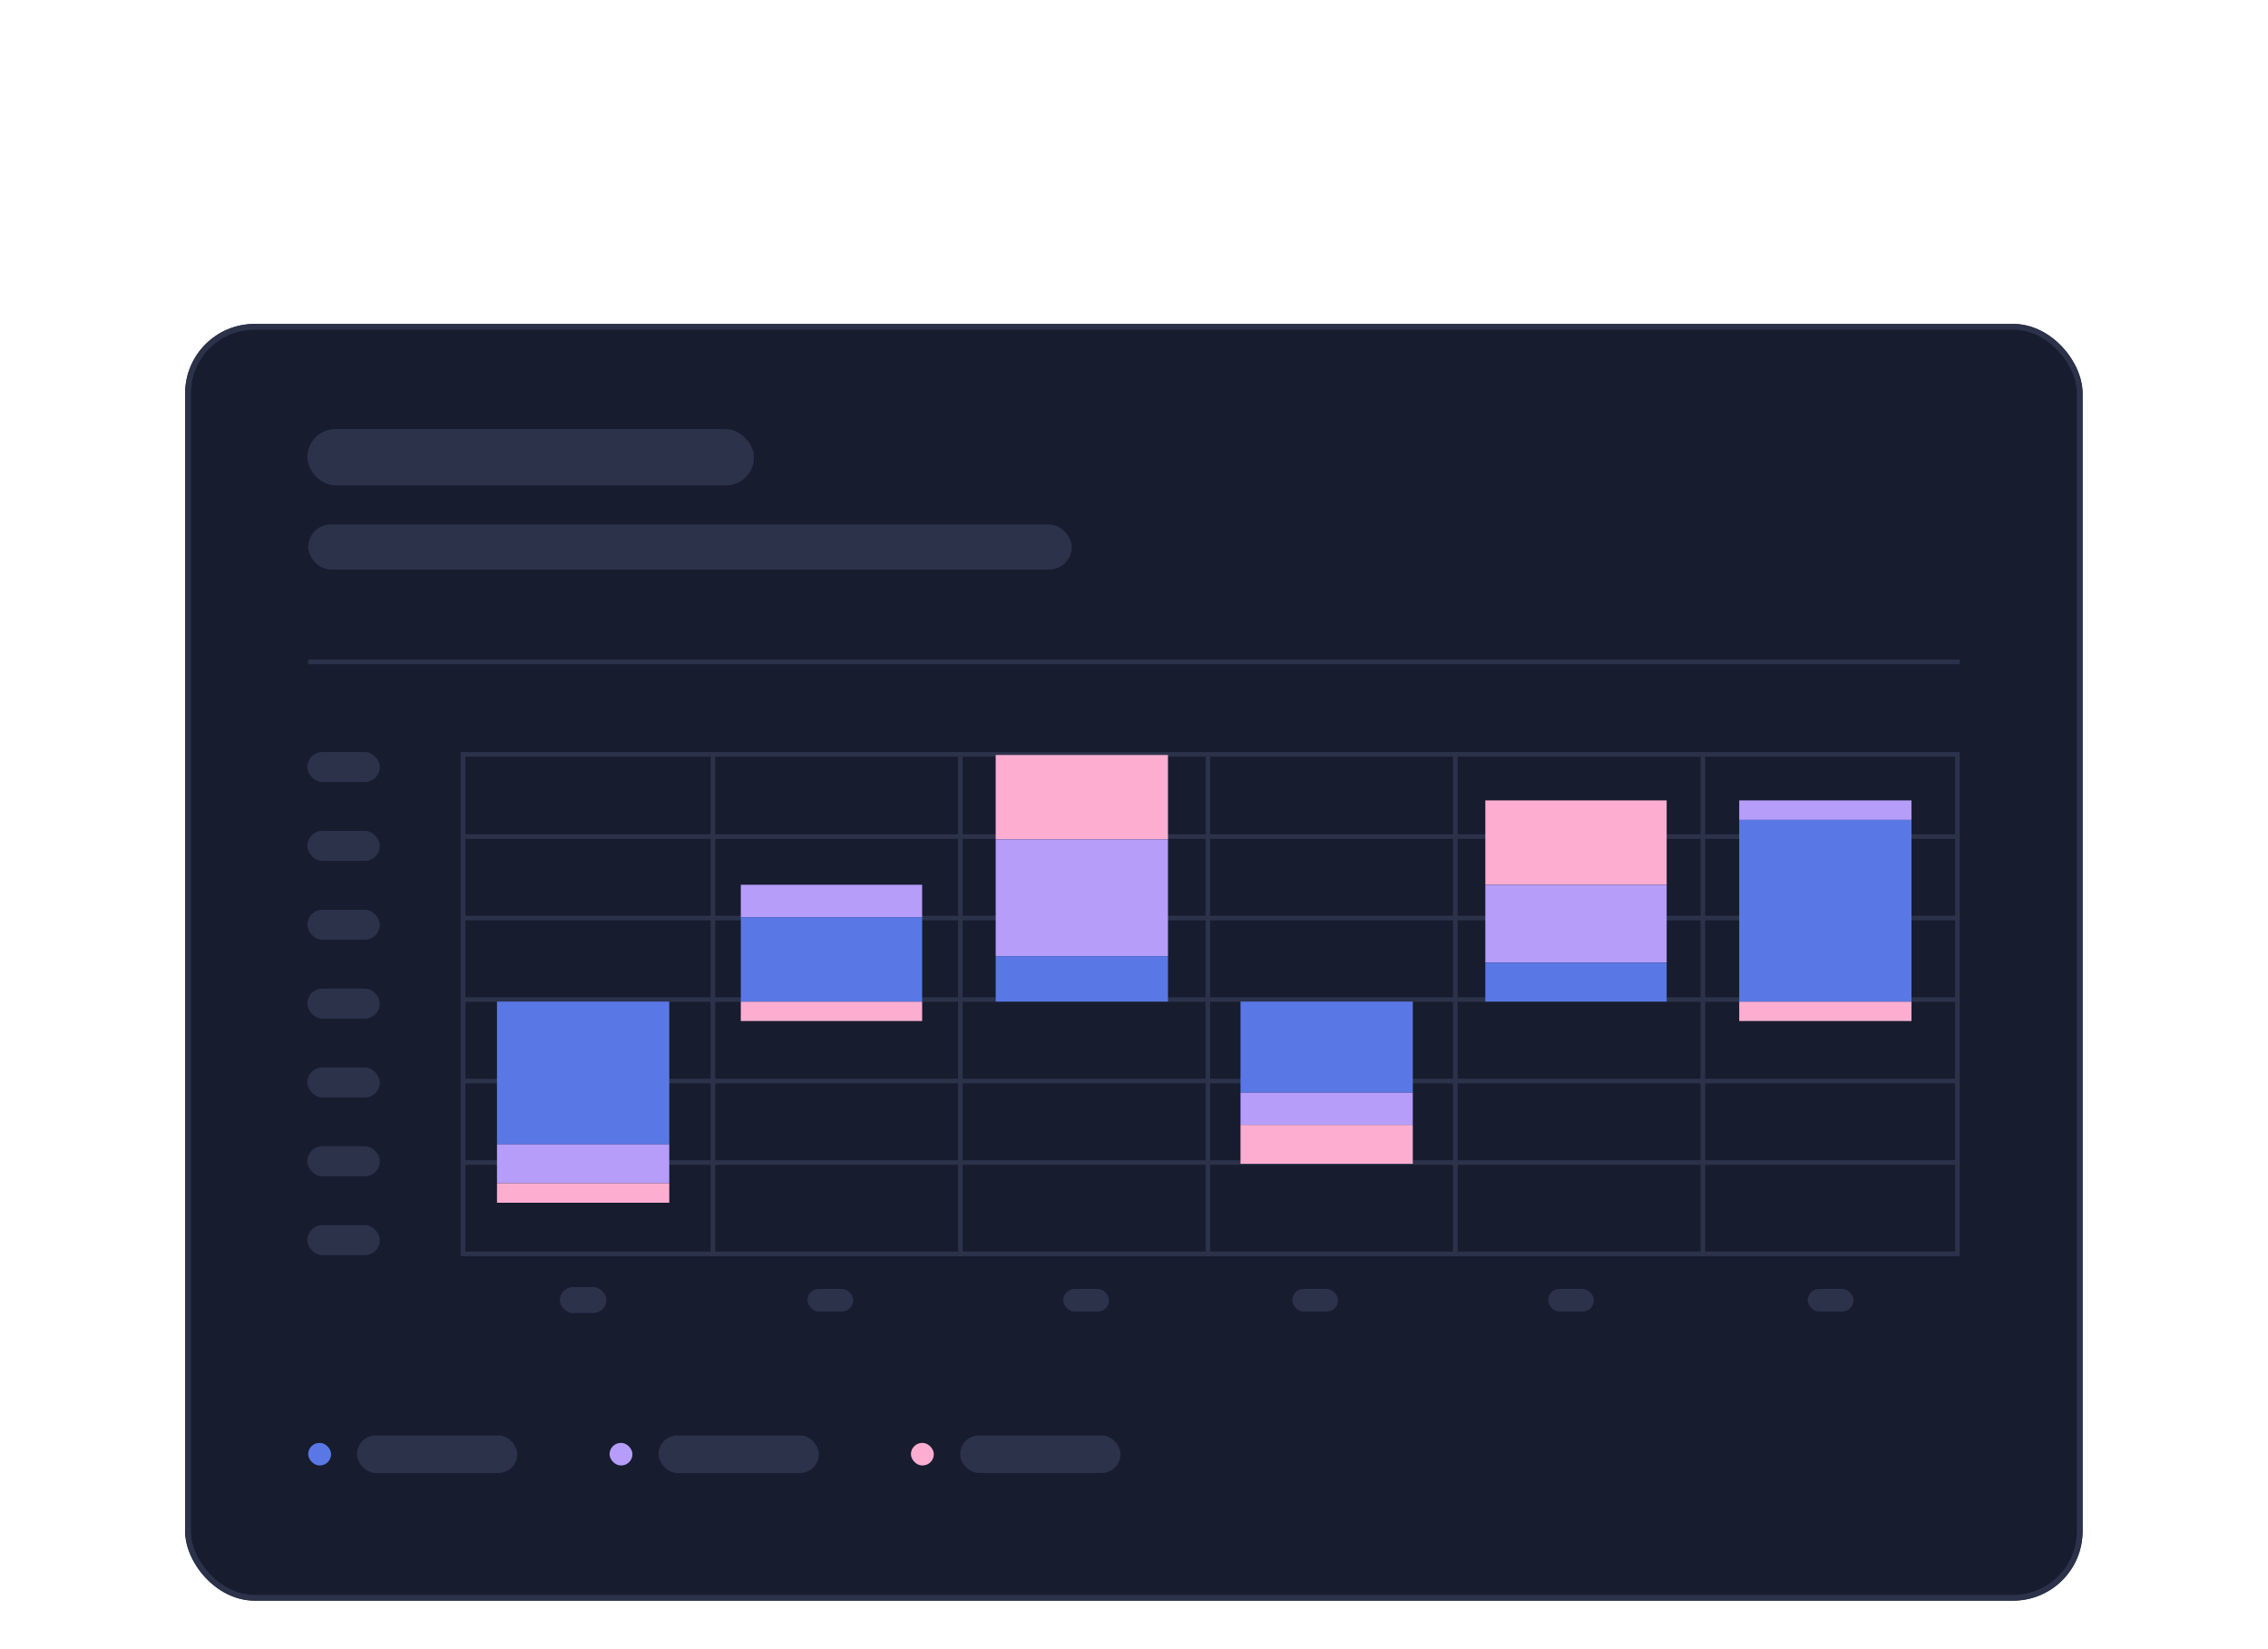 <svg width="392" height="285" viewBox="0 0 392 285" fill="none" xmlns="http://www.w3.org/2000/svg">
<g filter="url(#filter0_dddd_524_9614)">
<rect x="32" y="10" width="327.952" height="220.7" rx="12" fill="#171C2F"/>
<rect x="32.5" y="10.5" width="326.952" height="219.7" rx="11.5" stroke="#2B324A"/>
<rect x="53.116" y="28.175" width="77.204" height="9.737" rx="4.868" fill="#2B324A"/>
<rect x="53.269" y="44.668" width="131.973" height="7.789" rx="3.895" fill="#2B324A"/>
<path d="M53.269 68.421L338.713 68.421" stroke="#2B324A" stroke-width="0.801"/>
<rect x="53.116" y="83.999" width="12.537" height="5.193" rx="2.596" fill="#2B324A"/>
<rect x="53.116" y="97.631" width="12.537" height="5.193" rx="2.596" fill="#2B324A"/>
<rect x="53.116" y="111.263" width="12.537" height="5.193" rx="2.596" fill="#2B324A"/>
<rect x="53.116" y="124.894" width="12.537" height="5.193" rx="2.596" fill="#2B324A"/>
<rect x="53.116" y="138.526" width="12.537" height="5.193" rx="2.596" fill="#2B324A"/>
<rect x="53.116" y="152.157" width="12.537" height="5.193" rx="2.596" fill="#2B324A"/>
<rect x="53.116" y="165.788" width="12.537" height="5.193" rx="2.596" fill="#2B324A"/>
<rect x="96.766" y="176.499" width="8.042" height="4.487" rx="2.244" fill="#2B324A"/>
<rect x="139.558" y="176.823" width="7.918" height="3.895" rx="1.947" fill="#2B324A"/>
<rect x="183.769" y="176.823" width="7.918" height="3.895" rx="1.947" fill="#2B324A"/>
<rect x="223.36" y="176.823" width="7.918" height="3.895" rx="1.947" fill="#2B324A"/>
<rect x="267.571" y="176.823" width="7.918" height="3.895" rx="1.947" fill="#2B324A"/>
<rect x="312.442" y="176.823" width="7.918" height="3.895" rx="1.947" fill="#2B324A"/>
<rect x="80.031" y="84.4" width="258.282" height="86.344" stroke="#2B324A" stroke-width="0.801"/>
<path d="M79.63 112.7H338.713" stroke="#2B324A" stroke-width="0.801"/>
<path d="M79.63 98.611H338.713" stroke="#2B324A" stroke-width="0.801"/>
<path d="M79.63 126.789H338.713" stroke="#2B324A" stroke-width="0.801"/>
<path d="M79.63 140.878H338.713" stroke="#2B324A" stroke-width="0.801"/>
<path d="M79.63 154.967H338.713" stroke="#2B324A" stroke-width="0.801"/>
<path d="M123.215 83.999L123.215 171.144" stroke="#2B324A" stroke-width="0.801"/>
<path d="M165.991 83.999L165.991 171.144" stroke="#2B324A" stroke-width="0.801"/>
<path d="M208.768 83.999L208.768 171.144" stroke="#2B324A" stroke-width="0.801"/>
<path d="M251.545 83.999L251.545 171.144" stroke="#2B324A" stroke-width="0.801"/>
<path d="M294.322 83.999L294.322 171.144" stroke="#2B324A" stroke-width="0.801"/>
<rect x="85.899" y="127.141" width="29.777" height="24.679" fill="#5A78E5"/>
<rect x="85.899" y="151.82" width="29.777" height="6.731" fill="#B59DF9"/>
<rect x="85.899" y="158.55" width="29.777" height="3.365" fill="#FDAED0"/>
<rect x="128.039" y="127.141" width="31.344" height="3.365" fill="#FDAED0"/>
<rect x="172.095" y="84.513" width="29.777" height="14.583" fill="#FDAED0"/>
<rect x="214.409" y="148.454" width="29.777" height="6.731" fill="#FDAED0"/>
<rect x="256.723" y="92.365" width="31.344" height="14.583" fill="#FDAED0"/>
<rect x="300.605" y="127.141" width="29.777" height="3.365" fill="#FDAED0"/>
<rect x="128.039" y="106.948" width="31.344" height="5.609" fill="#B59DF9"/>
<rect x="172.095" y="99.096" width="29.777" height="20.192" fill="#B59DF9"/>
<rect x="214.409" y="142.846" width="29.777" height="5.609" fill="#B59DF9"/>
<rect x="256.723" y="106.948" width="31.344" height="13.461" fill="#B59DF9"/>
<rect x="300.605" y="92.365" width="29.777" height="3.365" fill="#B59DF9"/>
<rect x="128.039" y="112.557" width="31.344" height="14.583" fill="#5A78E5"/>
<rect x="172.095" y="119.288" width="29.777" height="7.852" fill="#5A78E5"/>
<rect x="214.409" y="127.141" width="29.777" height="15.705" fill="#5A78E5"/>
<rect x="256.723" y="120.41" width="31.344" height="6.731" fill="#5A78E5"/>
<path d="M300.605 95.731H330.381V127.141H300.605V95.731Z" fill="#5A78E5"/>
<rect x="53.269" y="203.437" width="3.959" height="3.895" rx="1.947" fill="#5A78E5"/>
<rect x="61.694" y="202.139" width="27.714" height="6.491" rx="3.246" fill="#2B324A"/>
<rect x="105.356" y="203.437" width="3.959" height="3.895" rx="1.947" fill="#B59DF9"/>
<rect x="113.823" y="202.139" width="27.714" height="6.491" rx="3.246" fill="#2B324A"/>
<rect x="157.444" y="203.437" width="3.959" height="3.895" rx="1.947" fill="#FDAED0"/>
<rect x="165.952" y="202.139" width="27.714" height="6.491" rx="3.246" fill="#2B324A"/>
</g>
<defs>
<filter id="filter0_dddd_524_9614" x="0" y="0" width="391.952" height="284.7" filterUnits="userSpaceOnUse" color-interpolation-filters="sRGB">
<feFlood flood-opacity="0" result="BackgroundImageFix"/>
<feColorMatrix in="SourceAlpha" type="matrix" values="0 0 0 0 0 0 0 0 0 0 0 0 0 0 0 0 0 0 127 0" result="hardAlpha"/>
<feOffset dy="22"/>
<feGaussianBlur stdDeviation="16"/>
<feColorMatrix type="matrix" values="0 0 0 0 0.171 0 0 0 0 0.226 0 0 0 0 0.446 0 0 0 0.05 0"/>
<feBlend mode="normal" in2="BackgroundImageFix" result="effect1_dropShadow_524_9614"/>
<feColorMatrix in="SourceAlpha" type="matrix" values="0 0 0 0 0 0 0 0 0 0 0 0 0 0 0 0 0 0 127 0" result="hardAlpha"/>
<feOffset dy="18"/>
<feGaussianBlur stdDeviation="10"/>
<feColorMatrix type="matrix" values="0 0 0 0 0.171 0 0 0 0 0.226 0 0 0 0 0.446 0 0 0 0.05 0"/>
<feBlend mode="normal" in2="effect1_dropShadow_524_9614" result="effect2_dropShadow_524_9614"/>
<feColorMatrix in="SourceAlpha" type="matrix" values="0 0 0 0 0 0 0 0 0 0 0 0 0 0 0 0 0 0 127 0" result="hardAlpha"/>
<feOffset dy="6"/>
<feGaussianBlur stdDeviation="4"/>
<feColorMatrix type="matrix" values="0 0 0 0 0.171 0 0 0 0 0.226 0 0 0 0 0.446 0 0 0 0.05 0"/>
<feBlend mode="normal" in2="effect2_dropShadow_524_9614" result="effect3_dropShadow_524_9614"/>
<feColorMatrix in="SourceAlpha" type="matrix" values="0 0 0 0 0 0 0 0 0 0 0 0 0 0 0 0 0 0 127 0" result="hardAlpha"/>
<feOffset/>
<feGaussianBlur stdDeviation="0.5"/>
<feColorMatrix type="matrix" values="0 0 0 0 0.171 0 0 0 0 0.226 0 0 0 0 0.446 0 0 0 0.05 0"/>
<feBlend mode="normal" in2="effect3_dropShadow_524_9614" result="effect4_dropShadow_524_9614"/>
<feBlend mode="normal" in="SourceGraphic" in2="effect4_dropShadow_524_9614" result="shape"/>
</filter>
</defs>
</svg>
